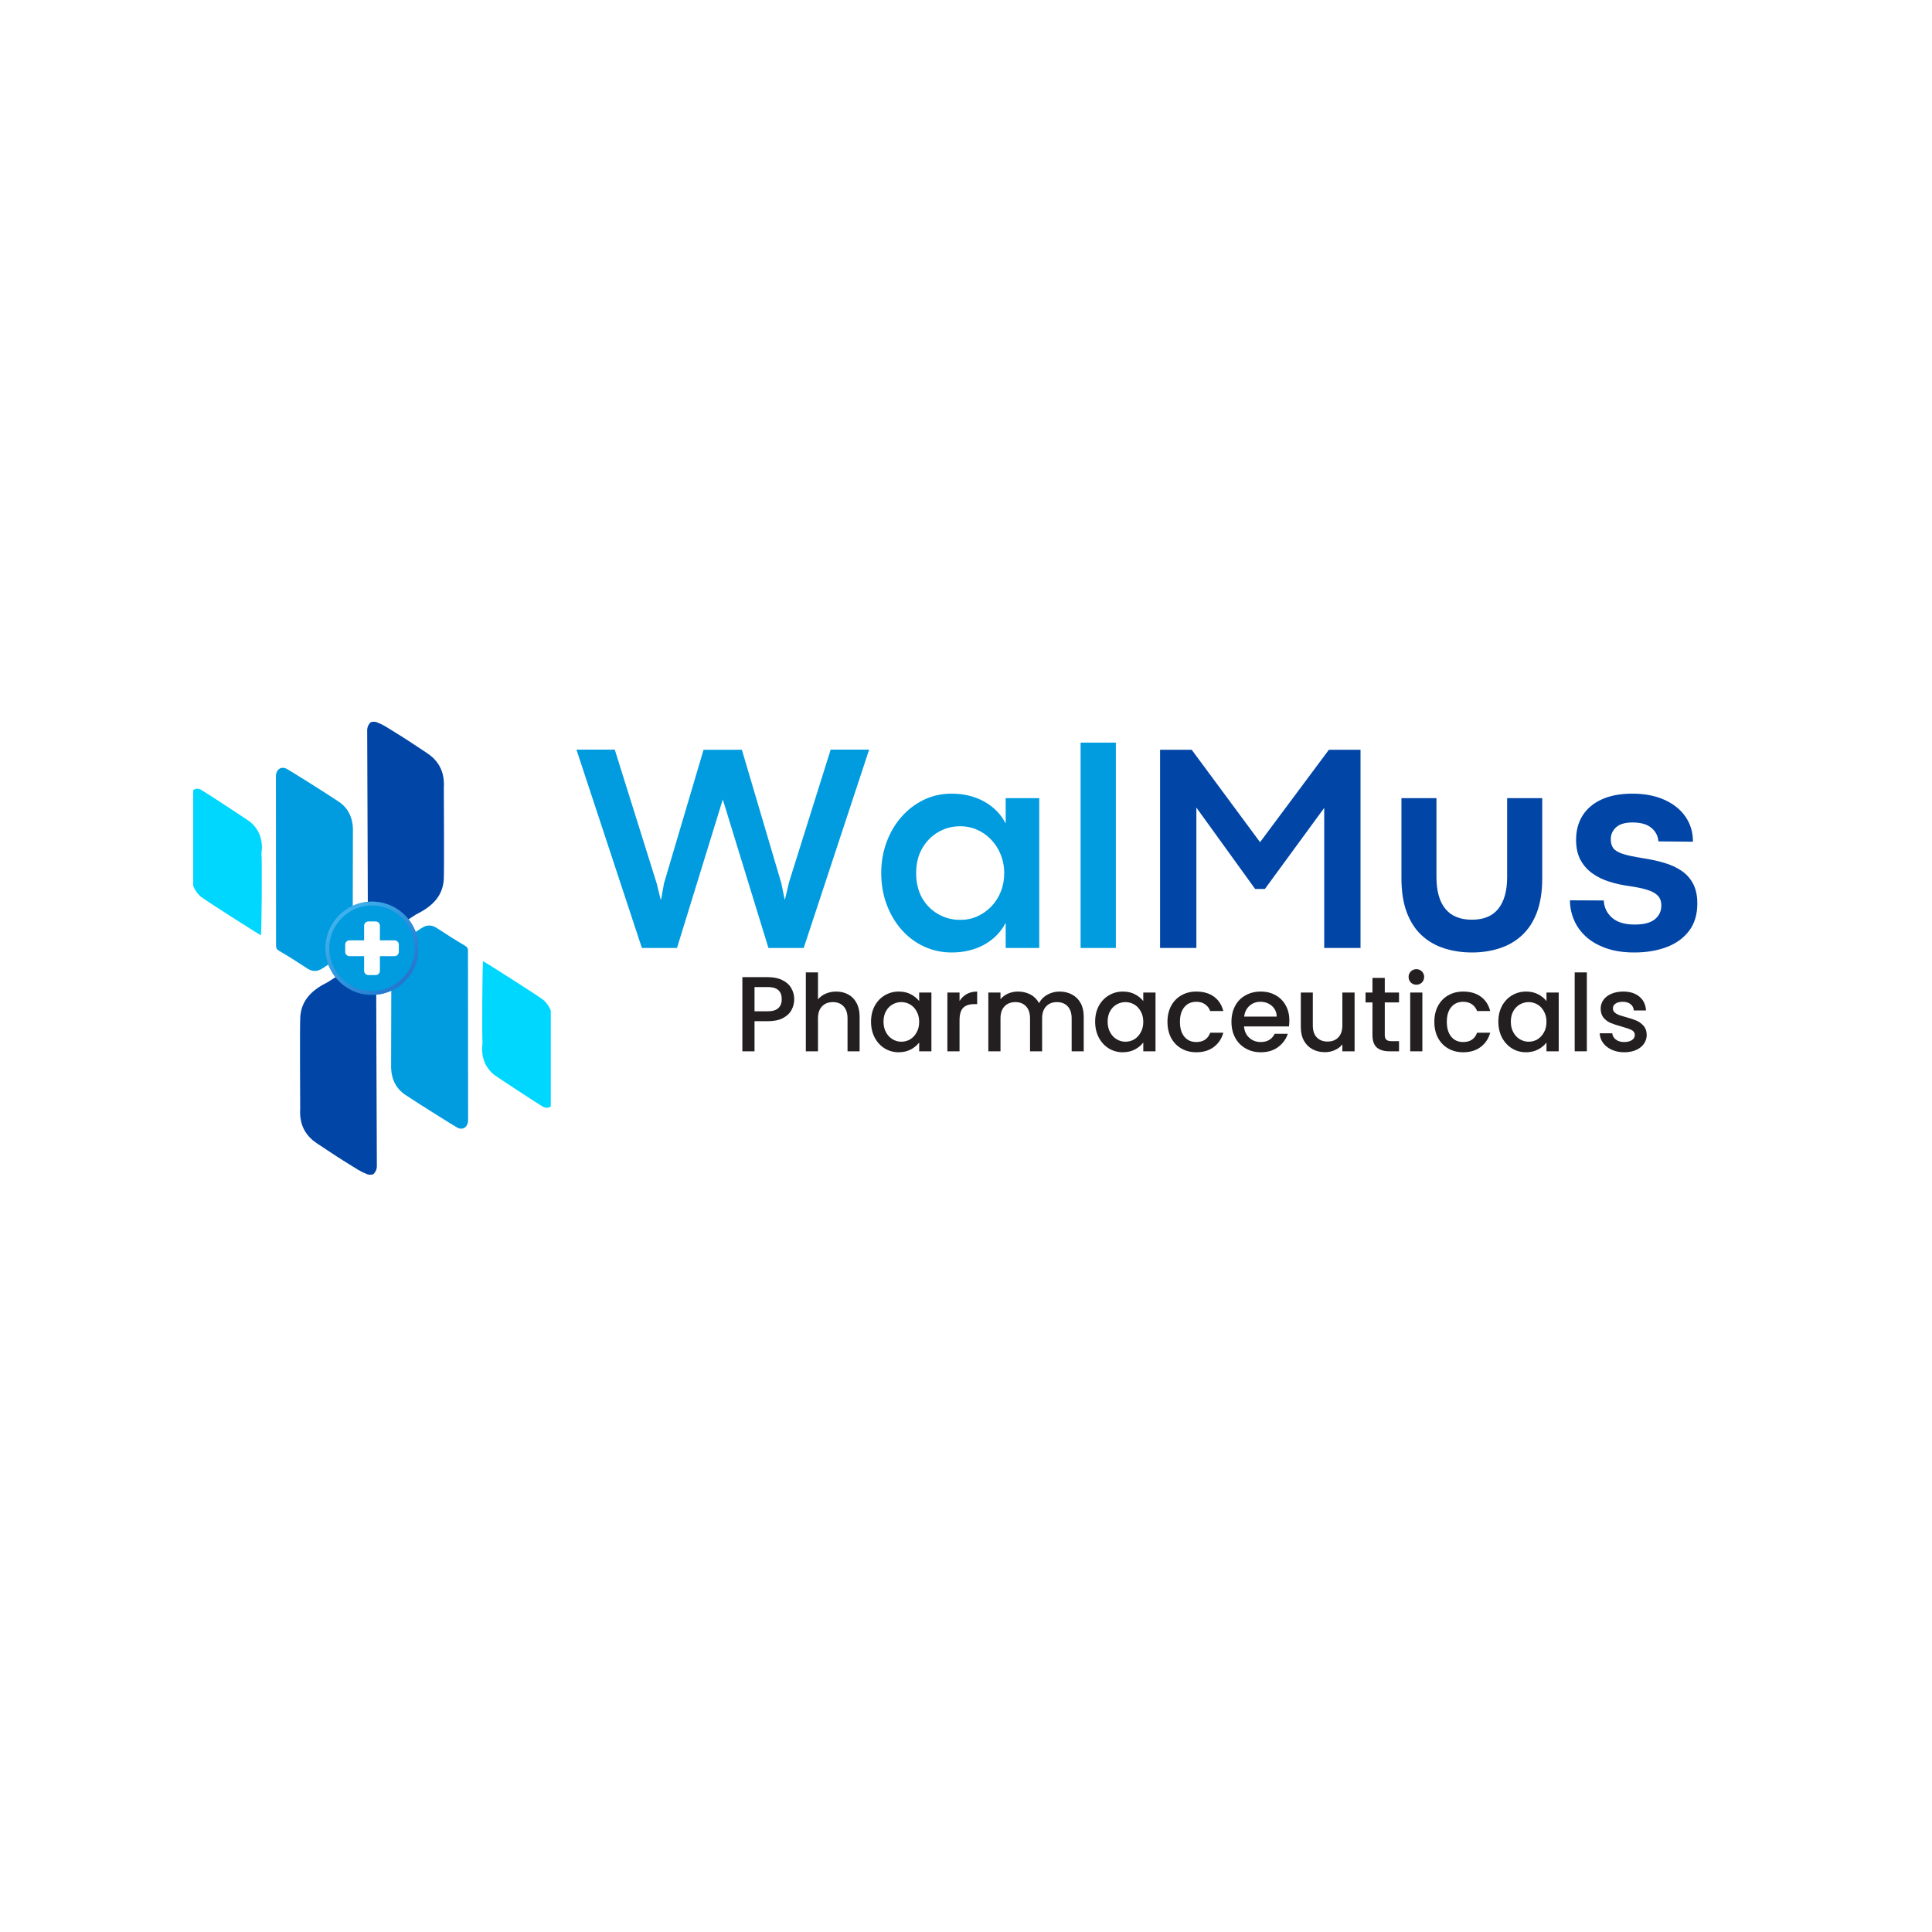 <svg xmlns="http://www.w3.org/2000/svg" xmlns:xlink="http://www.w3.org/1999/xlink" width="500" zoomAndPan="magnify" viewBox="0 0 375 375" height="500" preserveAspectRatio="xMidYMid meet" version="1.0"><defs><g/><clipPath id="17a8df1a6b"><path d="M 34.367 9 L 35 9 L 35 47.648 L 34.367 47.648 Z M 34.367 9 " clip-rule="nonzero"/></clipPath><clipPath id="d55273d890"><path d="M 35 1.062 L 50.414 1.062 L 50.414 45 L 35 45 Z M 35 1.062 " clip-rule="nonzero"/></clipPath><clipPath id="28ed257383"><path d="M 1.5 14 L 15 14 L 15 43 L 1.5 43 Z M 1.5 14 " clip-rule="nonzero"/></clipPath><clipPath id="24396e72fd"><path d="M 1.5 8.543 L 1.5 41.516 C 1.5 43.105 2.133 44.633 3.258 45.758 C 4.383 46.883 5.91 47.516 7.5 47.516 L 9.539 47.516 C 11.129 47.516 12.656 46.883 13.781 45.758 C 14.906 44.633 15.539 43.105 15.539 41.516 L 15.539 8.543 C 15.539 6.953 14.906 5.426 13.781 4.301 C 12.656 3.176 11.129 2.543 9.539 2.543 L 7.5 2.543 C 5.91 2.543 4.383 3.176 3.258 4.301 C 2.133 5.426 1.5 6.953 1.5 8.543 Z M 1.5 8.543 " clip-rule="nonzero"/></clipPath><clipPath id="abebea8741"><path d="M 15 10 L 15.477 10 L 15.477 47.578 L 15 47.578 Z M 15 10 " clip-rule="nonzero"/></clipPath><clipPath id="752696b8a8"><path d="M 1.5 8.543 L 1.5 41.516 C 1.5 43.105 2.133 44.633 3.258 45.758 C 4.383 46.883 5.91 47.516 7.5 47.516 L 9.539 47.516 C 11.129 47.516 12.656 46.883 13.781 45.758 C 14.906 44.633 15.539 43.105 15.539 41.516 L 15.539 8.543 C 15.539 6.953 14.906 5.426 13.781 4.301 C 12.656 3.176 11.129 2.543 9.539 2.543 L 7.5 2.543 C 5.91 2.543 4.383 3.176 3.258 4.301 C 2.133 5.426 1.5 6.953 1.5 8.543 Z M 1.5 8.543 " clip-rule="nonzero"/></clipPath><clipPath id="1a1a0a9b64"><path d="M 17.355 10 L 33 10 L 33 49.773 L 17.355 49.773 Z M 17.355 10 " clip-rule="nonzero"/></clipPath><clipPath id="e8777f79af"><path d="M 33 1.117 L 33.398 1.117 L 33.398 45 L 33 45 Z M 33 1.117 " clip-rule="nonzero"/></clipPath><clipPath id="2feda697e9"><path d="M 38 42.457 L 38.047 42.457 L 38.047 81 L 38 81 Z M 38 42.457 " clip-rule="nonzero"/></clipPath><clipPath id="19d8f9a5c9"><path d="M 22.004 45 L 38 45 L 38 89.043 L 22.004 89.043 Z M 22.004 45 " clip-rule="nonzero"/></clipPath><clipPath id="d58d891745"><path d="M 57 47 L 70.91 47 L 70.91 77 L 57 77 Z M 57 47 " clip-rule="nonzero"/></clipPath><clipPath id="ac5ff8a824"><path d="M 70.91 83.062 L 70.91 47.09 C 70.91 45.898 70.438 44.754 69.594 43.91 C 68.75 43.066 67.605 42.59 66.41 42.59 L 61.375 42.59 C 60.18 42.59 59.035 43.066 58.191 43.91 C 57.348 44.754 56.875 45.898 56.875 47.09 L 56.875 83.062 C 56.875 84.258 57.348 85.402 58.191 86.246 C 59.035 87.09 60.18 87.562 61.375 87.562 L 66.41 87.562 C 67.605 87.562 68.75 87.09 69.594 86.246 C 70.438 85.402 70.91 84.258 70.91 83.062 Z M 70.91 83.062 " clip-rule="nonzero"/></clipPath><clipPath id="16a3e2ac1f"><path d="M 56.938 42.531 L 57 42.531 L 57 80 L 56.938 80 Z M 56.938 42.531 " clip-rule="nonzero"/></clipPath><clipPath id="8a53a3a2c2"><path d="M 70.91 83.062 L 70.91 47.09 C 70.91 45.898 70.438 44.754 69.594 43.91 C 68.75 43.066 67.605 42.59 66.41 42.59 L 61.375 42.59 C 60.18 42.59 59.035 43.066 58.191 43.91 C 57.348 44.754 56.875 45.898 56.875 47.09 L 56.875 83.062 C 56.875 84.258 57.348 85.402 58.191 86.246 C 59.035 87.09 60.18 87.562 61.375 87.562 L 66.41 87.562 C 67.605 87.562 68.75 87.09 69.594 86.246 C 70.438 85.402 70.91 84.258 70.91 83.062 Z M 70.91 83.062 " clip-rule="nonzero"/></clipPath><clipPath id="14f93659fa"><path d="M 39.016 40.328 L 55 40.328 L 55 81 L 39.016 81 Z M 39.016 40.328 " clip-rule="nonzero"/></clipPath><clipPath id="7bb4bdd91b"><rect x="0" width="72" y="0" height="90"/></clipPath><clipPath id="08de11e5b1"><path d="M 63.16 175.008 L 81.258 175.008 L 81.258 193.105 L 63.16 193.105 Z M 63.16 175.008 " clip-rule="nonzero"/></clipPath><clipPath id="7b7460d195"><path d="M 72.207 175.008 C 67.211 175.008 63.16 179.059 63.16 184.055 C 63.16 189.055 67.211 193.105 72.207 193.105 C 77.207 193.105 81.258 189.055 81.258 184.055 C 81.258 179.059 77.207 175.008 72.207 175.008 Z M 72.207 175.008 " clip-rule="nonzero"/></clipPath><clipPath id="dbc09df986"><path d="M 0.16 0.008 L 18.258 0.008 L 18.258 18.105 L 0.16 18.105 Z M 0.16 0.008 " clip-rule="nonzero"/></clipPath><clipPath id="151ae83b0e"><path d="M 9.207 0.008 C 4.211 0.008 0.16 4.059 0.16 9.055 C 0.16 14.055 4.211 18.105 9.207 18.105 C 14.207 18.105 18.258 14.055 18.258 9.055 C 18.258 4.059 14.207 0.008 9.207 0.008 Z M 9.207 0.008 " clip-rule="nonzero"/></clipPath><clipPath id="6ab8f5e551"><rect x="0" width="19" y="0" height="19"/></clipPath><clipPath id="717040fb00"><path d="M 63.16 175.008 L 81.16 175.008 L 81.16 193.008 L 63.16 193.008 Z M 63.16 175.008 " clip-rule="nonzero"/></clipPath><clipPath id="0c0cf0645a"><path d="M 72.207 175.008 C 67.211 175.008 63.16 179.059 63.16 184.055 C 63.16 189.051 67.211 193.102 72.207 193.102 C 77.203 193.102 81.254 189.051 81.254 184.055 C 81.254 179.059 77.203 175.008 72.207 175.008 Z M 72.207 175.008 " clip-rule="nonzero"/></clipPath><linearGradient x1="-0" gradientTransform="matrix(0.377, 0, 0, 0.377, 0, 0)" y1="-0" x2="63.668" gradientUnits="userSpaceOnUse" y2="63.668" id="a91612ff32"><stop stop-opacity="1" stop-color="rgb(26.669%, 74.899%, 95.689%)" offset="0"/><stop stop-opacity="1" stop-color="rgb(26.616%, 74.767%, 95.619%)" offset="0.008"/><stop stop-opacity="1" stop-color="rgb(26.509%, 74.501%, 95.479%)" offset="0.016"/><stop stop-opacity="1" stop-color="rgb(26.402%, 74.236%, 95.338%)" offset="0.023"/><stop stop-opacity="1" stop-color="rgb(26.295%, 73.972%, 95.198%)" offset="0.031"/><stop stop-opacity="1" stop-color="rgb(26.189%, 73.706%, 95.058%)" offset="0.039"/><stop stop-opacity="1" stop-color="rgb(26.082%, 73.441%, 94.917%)" offset="0.047"/><stop stop-opacity="1" stop-color="rgb(25.975%, 73.175%, 94.778%)" offset="0.055"/><stop stop-opacity="1" stop-color="rgb(25.868%, 72.91%, 94.638%)" offset="0.062"/><stop stop-opacity="1" stop-color="rgb(25.761%, 72.646%, 94.498%)" offset="0.07"/><stop stop-opacity="1" stop-color="rgb(25.656%, 72.38%, 94.357%)" offset="0.078"/><stop stop-opacity="1" stop-color="rgb(25.549%, 72.115%, 94.217%)" offset="0.086"/><stop stop-opacity="1" stop-color="rgb(25.443%, 71.849%, 94.077%)" offset="0.094"/><stop stop-opacity="1" stop-color="rgb(25.336%, 71.584%, 93.936%)" offset="0.102"/><stop stop-opacity="1" stop-color="rgb(25.229%, 71.32%, 93.796%)" offset="0.109"/><stop stop-opacity="1" stop-color="rgb(25.122%, 71.054%, 93.655%)" offset="0.117"/><stop stop-opacity="1" stop-color="rgb(25.015%, 70.789%, 93.517%)" offset="0.125"/><stop stop-opacity="1" stop-color="rgb(24.908%, 70.523%, 93.376%)" offset="0.133"/><stop stop-opacity="1" stop-color="rgb(24.802%, 70.259%, 93.236%)" offset="0.141"/><stop stop-opacity="1" stop-color="rgb(24.695%, 69.994%, 93.095%)" offset="0.148"/><stop stop-opacity="1" stop-color="rgb(24.588%, 69.728%, 92.955%)" offset="0.156"/><stop stop-opacity="1" stop-color="rgb(24.481%, 69.463%, 92.815%)" offset="0.164"/><stop stop-opacity="1" stop-color="rgb(24.374%, 69.197%, 92.674%)" offset="0.172"/><stop stop-opacity="1" stop-color="rgb(24.268%, 68.933%, 92.534%)" offset="0.18"/><stop stop-opacity="1" stop-color="rgb(24.161%, 68.668%, 92.395%)" offset="0.188"/><stop stop-opacity="1" stop-color="rgb(24.055%, 68.402%, 92.255%)" offset="0.195"/><stop stop-opacity="1" stop-color="rgb(23.949%, 68.137%, 92.114%)" offset="0.203"/><stop stop-opacity="1" stop-color="rgb(23.842%, 67.871%, 91.974%)" offset="0.211"/><stop stop-opacity="1" stop-color="rgb(23.735%, 67.607%, 91.833%)" offset="0.219"/><stop stop-opacity="1" stop-color="rgb(23.628%, 67.342%, 91.693%)" offset="0.227"/><stop stop-opacity="1" stop-color="rgb(23.521%, 67.076%, 91.553%)" offset="0.234"/><stop stop-opacity="1" stop-color="rgb(23.415%, 66.811%, 91.412%)" offset="0.242"/><stop stop-opacity="1" stop-color="rgb(23.308%, 66.547%, 91.272%)" offset="0.25"/><stop stop-opacity="1" stop-color="rgb(23.201%, 66.281%, 91.133%)" offset="0.258"/><stop stop-opacity="1" stop-color="rgb(23.094%, 66.016%, 90.993%)" offset="0.266"/><stop stop-opacity="1" stop-color="rgb(22.987%, 65.75%, 90.852%)" offset="0.273"/><stop stop-opacity="1" stop-color="rgb(22.881%, 65.485%, 90.712%)" offset="0.281"/><stop stop-opacity="1" stop-color="rgb(22.774%, 65.221%, 90.572%)" offset="0.289"/><stop stop-opacity="1" stop-color="rgb(22.667%, 64.955%, 90.431%)" offset="0.297"/><stop stop-opacity="1" stop-color="rgb(22.56%, 64.69%, 90.291%)" offset="0.305"/><stop stop-opacity="1" stop-color="rgb(22.455%, 64.424%, 90.15%)" offset="0.312"/><stop stop-opacity="1" stop-color="rgb(22.348%, 64.159%, 90.01%)" offset="0.32"/><stop stop-opacity="1" stop-color="rgb(22.241%, 63.895%, 89.871%)" offset="0.328"/><stop stop-opacity="1" stop-color="rgb(22.134%, 63.629%, 89.731%)" offset="0.336"/><stop stop-opacity="1" stop-color="rgb(22.028%, 63.364%, 89.59%)" offset="0.344"/><stop stop-opacity="1" stop-color="rgb(21.921%, 63.098%, 89.45%)" offset="0.352"/><stop stop-opacity="1" stop-color="rgb(21.814%, 62.833%, 89.31%)" offset="0.359"/><stop stop-opacity="1" stop-color="rgb(21.707%, 62.569%, 89.169%)" offset="0.367"/><stop stop-opacity="1" stop-color="rgb(21.6%, 62.303%, 89.029%)" offset="0.375"/><stop stop-opacity="1" stop-color="rgb(21.494%, 62.038%, 88.889%)" offset="0.383"/><stop stop-opacity="1" stop-color="rgb(21.387%, 61.772%, 88.748%)" offset="0.391"/><stop stop-opacity="1" stop-color="rgb(21.28%, 61.508%, 88.609%)" offset="0.398"/><stop stop-opacity="1" stop-color="rgb(21.173%, 61.243%, 88.469%)" offset="0.406"/><stop stop-opacity="1" stop-color="rgb(21.066%, 60.977%, 88.329%)" offset="0.414"/><stop stop-opacity="1" stop-color="rgb(20.959%, 60.712%, 88.188%)" offset="0.422"/><stop stop-opacity="1" stop-color="rgb(20.854%, 60.446%, 88.048%)" offset="0.43"/><stop stop-opacity="1" stop-color="rgb(20.747%, 60.182%, 87.907%)" offset="0.438"/><stop stop-opacity="1" stop-color="rgb(20.641%, 59.917%, 87.767%)" offset="0.445"/><stop stop-opacity="1" stop-color="rgb(20.534%, 59.651%, 87.627%)" offset="0.453"/><stop stop-opacity="1" stop-color="rgb(20.427%, 59.386%, 87.488%)" offset="0.461"/><stop stop-opacity="1" stop-color="rgb(20.32%, 59.12%, 87.347%)" offset="0.469"/><stop stop-opacity="1" stop-color="rgb(20.213%, 58.856%, 87.207%)" offset="0.477"/><stop stop-opacity="1" stop-color="rgb(20.107%, 58.591%, 87.067%)" offset="0.484"/><stop stop-opacity="1" stop-color="rgb(20%, 58.325%, 86.926%)" offset="0.492"/><stop stop-opacity="1" stop-color="rgb(19.893%, 58.06%, 86.786%)" offset="0.5"/><stop stop-opacity="1" stop-color="rgb(19.839%, 57.927%, 86.716%)" offset="0.5"/><stop stop-opacity="1" stop-color="rgb(19.786%, 57.794%, 86.646%)" offset="0.5"/><stop stop-opacity="1" stop-color="rgb(19.733%, 57.663%, 86.575%)" offset="0.508"/><stop stop-opacity="1" stop-color="rgb(19.679%, 57.53%, 86.505%)" offset="0.516"/><stop stop-opacity="1" stop-color="rgb(19.572%, 57.265%, 86.365%)" offset="0.523"/><stop stop-opacity="1" stop-color="rgb(19.466%, 56.999%, 86.226%)" offset="0.531"/><stop stop-opacity="1" stop-color="rgb(19.359%, 56.734%, 86.086%)" offset="0.539"/><stop stop-opacity="1" stop-color="rgb(19.254%, 56.47%, 85.945%)" offset="0.547"/><stop stop-opacity="1" stop-color="rgb(19.147%, 56.204%, 85.805%)" offset="0.555"/><stop stop-opacity="1" stop-color="rgb(19.04%, 55.939%, 85.664%)" offset="0.562"/><stop stop-opacity="1" stop-color="rgb(18.933%, 55.673%, 85.524%)" offset="0.57"/><stop stop-opacity="1" stop-color="rgb(18.826%, 55.408%, 85.384%)" offset="0.578"/><stop stop-opacity="1" stop-color="rgb(18.719%, 55.144%, 85.243%)" offset="0.586"/><stop stop-opacity="1" stop-color="rgb(18.613%, 54.878%, 85.103%)" offset="0.594"/><stop stop-opacity="1" stop-color="rgb(18.506%, 54.613%, 84.964%)" offset="0.602"/><stop stop-opacity="1" stop-color="rgb(18.399%, 54.347%, 84.824%)" offset="0.609"/><stop stop-opacity="1" stop-color="rgb(18.292%, 54.082%, 84.683%)" offset="0.617"/><stop stop-opacity="1" stop-color="rgb(18.185%, 53.818%, 84.543%)" offset="0.625"/><stop stop-opacity="1" stop-color="rgb(18.079%, 53.552%, 84.402%)" offset="0.633"/><stop stop-opacity="1" stop-color="rgb(17.972%, 53.287%, 84.262%)" offset="0.641"/><stop stop-opacity="1" stop-color="rgb(17.865%, 53.021%, 84.122%)" offset="0.648"/><stop stop-opacity="1" stop-color="rgb(17.758%, 52.756%, 83.981%)" offset="0.656"/><stop stop-opacity="1" stop-color="rgb(17.653%, 52.492%, 83.841%)" offset="0.664"/><stop stop-opacity="1" stop-color="rgb(17.546%, 52.226%, 83.702%)" offset="0.672"/><stop stop-opacity="1" stop-color="rgb(17.439%, 51.961%, 83.562%)" offset="0.68"/><stop stop-opacity="1" stop-color="rgb(17.332%, 51.695%, 83.421%)" offset="0.688"/><stop stop-opacity="1" stop-color="rgb(17.226%, 51.431%, 83.281%)" offset="0.695"/><stop stop-opacity="1" stop-color="rgb(17.119%, 51.166%, 83.141%)" offset="0.703"/><stop stop-opacity="1" stop-color="rgb(17.012%, 50.9%, 83%)" offset="0.711"/><stop stop-opacity="1" stop-color="rgb(16.905%, 50.635%, 82.86%)" offset="0.719"/><stop stop-opacity="1" stop-color="rgb(16.798%, 50.369%, 82.719%)" offset="0.727"/><stop stop-opacity="1" stop-color="rgb(16.692%, 50.105%, 82.579%)" offset="0.734"/><stop stop-opacity="1" stop-color="rgb(16.585%, 49.84%, 82.44%)" offset="0.742"/><stop stop-opacity="1" stop-color="rgb(16.478%, 49.574%, 82.3%)" offset="0.75"/><stop stop-opacity="1" stop-color="rgb(16.371%, 49.309%, 82.159%)" offset="0.758"/><stop stop-opacity="1" stop-color="rgb(16.264%, 49.043%, 82.019%)" offset="0.766"/><stop stop-opacity="1" stop-color="rgb(16.158%, 48.779%, 81.879%)" offset="0.773"/><stop stop-opacity="1" stop-color="rgb(16.052%, 48.514%, 81.738%)" offset="0.781"/><stop stop-opacity="1" stop-color="rgb(15.945%, 48.248%, 81.598%)" offset="0.789"/><stop stop-opacity="1" stop-color="rgb(15.839%, 47.983%, 81.458%)" offset="0.797"/><stop stop-opacity="1" stop-color="rgb(15.732%, 47.717%, 81.319%)" offset="0.805"/><stop stop-opacity="1" stop-color="rgb(15.625%, 47.453%, 81.178%)" offset="0.812"/><stop stop-opacity="1" stop-color="rgb(15.518%, 47.188%, 81.038%)" offset="0.82"/><stop stop-opacity="1" stop-color="rgb(15.411%, 46.922%, 80.898%)" offset="0.828"/><stop stop-opacity="1" stop-color="rgb(15.305%, 46.657%, 80.757%)" offset="0.836"/><stop stop-opacity="1" stop-color="rgb(15.198%, 46.393%, 80.617%)" offset="0.844"/><stop stop-opacity="1" stop-color="rgb(15.091%, 46.127%, 80.476%)" offset="0.852"/><stop stop-opacity="1" stop-color="rgb(14.984%, 45.862%, 80.336%)" offset="0.859"/><stop stop-opacity="1" stop-color="rgb(14.877%, 45.596%, 80.196%)" offset="0.867"/><stop stop-opacity="1" stop-color="rgb(14.771%, 45.331%, 80.057%)" offset="0.875"/><stop stop-opacity="1" stop-color="rgb(14.664%, 45.067%, 79.916%)" offset="0.883"/><stop stop-opacity="1" stop-color="rgb(14.557%, 44.801%, 79.776%)" offset="0.891"/><stop stop-opacity="1" stop-color="rgb(14.452%, 44.536%, 79.636%)" offset="0.898"/><stop stop-opacity="1" stop-color="rgb(14.345%, 44.27%, 79.495%)" offset="0.906"/><stop stop-opacity="1" stop-color="rgb(14.238%, 44.005%, 79.355%)" offset="0.914"/><stop stop-opacity="1" stop-color="rgb(14.131%, 43.741%, 79.214%)" offset="0.922"/><stop stop-opacity="1" stop-color="rgb(14.024%, 43.475%, 79.074%)" offset="0.93"/><stop stop-opacity="1" stop-color="rgb(13.918%, 43.21%, 78.934%)" offset="0.938"/><stop stop-opacity="1" stop-color="rgb(13.811%, 42.944%, 78.795%)" offset="0.945"/><stop stop-opacity="1" stop-color="rgb(13.704%, 42.679%, 78.654%)" offset="0.953"/><stop stop-opacity="1" stop-color="rgb(13.597%, 42.415%, 78.514%)" offset="0.961"/><stop stop-opacity="1" stop-color="rgb(13.49%, 42.149%, 78.374%)" offset="0.969"/><stop stop-opacity="1" stop-color="rgb(13.383%, 41.884%, 78.233%)" offset="0.977"/><stop stop-opacity="1" stop-color="rgb(13.277%, 41.618%, 78.093%)" offset="0.984"/><stop stop-opacity="1" stop-color="rgb(13.17%, 41.354%, 77.953%)" offset="0.992"/><stop stop-opacity="1" stop-color="rgb(13.063%, 41.089%, 77.812%)" offset="1"/></linearGradient><clipPath id="511c6bd677"><path d="M 67.004 178.852 L 77.504 178.852 L 77.504 189.352 L 67.004 189.352 Z M 67.004 178.852 " clip-rule="nonzero"/></clipPath><clipPath id="63b1b660bf"><rect x="0" width="179" y="0" height="30"/></clipPath></defs><rect x="-37.5" width="450" fill="#ffffff" y="-37.5" height="450" fill-opacity="1"/><rect x="-37.5" width="450" fill="#ffffff" y="-37.5" height="450" fill-opacity="1"/><g transform="matrix(1, 0, 0, 1, 36, 139)"><g clip-path="url(#7bb4bdd91b)"><g clip-path="url(#17a8df1a6b)"><path fill="#009cdf" d="M 34.164 43.57 C 34.184 41.066 34.219 21.898 34.211 21.707 C 34.125 19.535 33.242 17.738 31.441 16.539 C 28.34 14.469 21.516 10.223 21.285 10.133 C 21.023 10.016 20.773 9.965 20.543 9.977 C 20.336 9.98 20.152 10.031 19.992 10.137 C 19.582 10.375 19.305 10.871 19.266 11.551 C 19.25 11.805 19.305 43.246 19.289 44.438 C 19.285 44.918 19.387 45.203 19.863 45.484 C 21.711 46.57 23.52 47.715 25.305 48.895 C 26.348 49.59 27.301 49.57 28.328 48.891 C 29.867 47.879 31.395 46.84 33.008 45.957 C 34.047 45.391 34.469 44.703 34.164 43.57 Z M 34.164 43.57 " fill-opacity="1" fill-rule="nonzero"/></g><g clip-path="url(#d55273d890)"><path fill="#0145a6" d="M 50.148 13.965 C 50.176 13.562 50.176 13.168 50.148 12.781 C 50.148 12.758 50.148 12.73 50.148 12.703 C 50.008 10.301 48.867 8.48 46.883 7.172 C 44.695 5.727 42.52 4.254 40.273 2.898 C 39.355 2.344 38.473 1.711 37.445 1.324 C 37.438 1.32 37.43 1.316 37.426 1.312 C 37.113 1.148 36.812 1.078 36.543 1.094 C 36.105 1.066 35.797 1.223 35.613 1.605 C 35.418 1.871 35.293 2.23 35.27 2.668 C 35.262 2.785 35.438 41.559 35.398 44.148 C 35.609 44.473 35.828 44.258 36.016 44.137 C 38.938 42.254 41.859 40.367 44.777 38.48 C 47.586 37.09 49.848 35.223 50.129 31.836 C 50.242 30.461 50.148 15.371 50.148 13.965 Z M 50.148 13.965 " fill-opacity="1" fill-rule="nonzero"/></g><g clip-path="url(#28ed257383)"><g clip-path="url(#24396e72fd)"><path fill="#00d7ff" d="M 12.52 20.496 C 12.25 20.273 3.848 14.738 3.02 14.301 C 1.98 13.746 1.094 14.344 1.023 15.555 C 1.004 15.836 1.094 29.359 1.102 30.273 C 0.988 32.055 1.523 33.598 2.781 34.879 C 3.391 35.508 14.613 42.566 14.621 42.543 C 14.809 42.375 14.875 27.516 14.75 26.68 C 15.074 24.234 14.469 22.121 12.52 20.496 Z M 12.52 20.496 " fill-opacity="1" fill-rule="nonzero"/></g></g><g clip-path="url(#abebea8741)"><g clip-path="url(#752696b8a8)"><path fill="#009cdf" d="M 29.52 41.941 C 29.535 39.621 29.57 21.855 29.562 21.68 C 29.48 19.664 28.664 18 26.996 16.887 C 24.121 14.969 17.793 11.031 17.582 10.949 C 17.34 10.84 17.109 10.793 16.895 10.805 C 16.703 10.809 16.531 10.855 16.387 10.953 C 16.004 11.176 15.746 11.637 15.711 12.262 C 15.695 12.5 15.746 41.641 15.734 42.746 C 15.727 43.191 15.82 43.453 16.266 43.715 C 17.977 44.719 19.652 45.781 21.305 46.875 C 22.273 47.52 23.156 47.5 24.109 46.871 C 25.535 45.934 26.953 44.973 28.445 44.152 C 29.41 43.625 29.801 42.988 29.52 41.941 Z M 29.52 41.941 " fill-opacity="1" fill-rule="nonzero"/></g></g><g clip-path="url(#1a1a0a9b64)"><path fill="#009cdf" d="M 32.457 43.625 C 32.473 41.121 32.512 21.953 32.5 21.762 C 32.414 19.59 31.531 17.793 29.73 16.594 C 26.633 14.523 19.805 10.277 19.578 10.188 C 19.316 10.07 19.066 10.02 18.836 10.031 C 18.625 10.035 18.441 10.086 18.285 10.191 C 17.871 10.43 17.594 10.926 17.555 11.605 C 17.539 11.859 17.594 43.301 17.582 44.492 C 17.574 44.973 17.676 45.258 18.156 45.539 C 20 46.621 21.809 47.77 23.594 48.949 C 24.637 49.641 25.59 49.625 26.621 48.945 C 28.156 47.934 29.684 46.895 31.297 46.012 C 32.336 45.445 32.758 44.758 32.457 43.625 Z M 32.457 43.625 " fill-opacity="1" fill-rule="nonzero"/></g><g clip-path="url(#e8777f79af)"><path fill="#5800ff" d="M 48.438 14.02 C 48.465 13.617 48.469 13.223 48.441 12.836 C 48.441 12.809 48.441 12.785 48.441 12.758 C 48.297 10.355 47.156 8.535 45.176 7.227 C 42.984 5.781 40.812 4.309 38.566 2.953 C 37.648 2.398 36.762 1.766 35.734 1.379 C 35.73 1.375 35.719 1.371 35.715 1.367 C 35.402 1.199 35.102 1.133 34.832 1.148 C 34.395 1.121 34.086 1.277 33.902 1.66 C 33.711 1.926 33.586 2.285 33.559 2.723 C 33.555 2.84 33.727 41.613 33.688 44.203 C 33.898 44.527 34.117 44.312 34.305 44.191 C 37.23 42.309 40.148 40.422 43.07 38.535 C 45.879 37.145 48.137 35.277 48.418 31.891 C 48.531 30.516 48.438 15.426 48.438 14.02 Z M 48.438 14.02 " fill-opacity="1" fill-rule="nonzero"/></g><g clip-path="url(#2feda697e9)"><path fill="#009cdf" d="M 38.25 46.535 C 38.234 49.039 38.195 68.207 38.207 68.398 C 38.293 70.57 39.176 72.367 40.973 73.566 C 44.074 75.637 50.902 79.883 51.129 79.973 C 51.391 80.09 51.641 80.141 51.871 80.129 C 52.082 80.125 52.266 80.074 52.422 79.969 C 52.836 79.73 53.113 79.234 53.152 78.555 C 53.164 78.301 53.113 46.859 53.125 45.668 C 53.133 45.188 53.031 44.902 52.551 44.621 C 50.707 43.539 48.898 42.391 47.113 41.211 C 46.066 40.52 45.117 40.535 44.086 41.215 C 42.551 42.227 41.02 43.266 39.41 44.148 C 38.371 44.715 37.949 45.402 38.25 46.535 Z M 38.25 46.535 " fill-opacity="1" fill-rule="nonzero"/></g><g clip-path="url(#19d8f9a5c9)"><path fill="#0145a6" d="M 22.266 76.141 C 22.242 76.543 22.238 76.938 22.266 77.324 C 22.266 77.352 22.266 77.375 22.266 77.402 C 22.41 79.805 23.551 81.625 25.531 82.934 C 27.723 84.379 29.895 85.852 32.141 87.207 C 33.059 87.762 33.945 88.395 34.973 88.781 C 34.977 88.785 34.988 88.789 34.992 88.793 C 35.305 88.961 35.602 89.027 35.875 89.012 C 36.312 89.039 36.617 88.883 36.801 88.5 C 36.996 88.234 37.121 87.875 37.148 87.438 C 37.152 87.32 36.98 48.547 37.02 45.957 C 36.809 45.633 36.59 45.848 36.402 45.969 C 33.477 47.852 30.559 49.738 27.637 51.625 C 24.828 53.016 22.57 54.883 22.289 58.27 C 22.172 59.645 22.266 74.734 22.266 76.141 Z M 22.266 76.141 " fill-opacity="1" fill-rule="nonzero"/></g><g clip-path="url(#d58d891745)"><g clip-path="url(#ac5ff8a824)"><path fill="#00d7ff" d="M 59.895 69.609 C 60.16 69.832 68.562 75.367 69.391 75.809 C 70.434 76.359 71.32 75.762 71.391 74.551 C 71.406 74.27 71.316 60.746 71.309 59.836 C 71.422 58.055 70.891 56.508 69.633 55.227 C 69.02 54.602 57.801 47.543 57.789 47.562 C 57.602 47.73 57.535 62.59 57.66 63.426 C 57.34 65.871 57.945 67.984 59.895 69.609 Z M 59.895 69.609 " fill-opacity="1" fill-rule="nonzero"/></g></g><g clip-path="url(#16a3e2ac1f)"><g clip-path="url(#8a53a3a2c2)"><path fill="#009cdf" d="M 42.891 48.164 C 42.875 50.488 42.84 68.25 42.852 68.43 C 42.93 70.441 43.75 72.109 45.418 73.219 C 48.289 75.137 54.617 79.074 54.828 79.156 C 55.07 79.266 55.301 79.312 55.516 79.301 C 55.711 79.301 55.883 79.25 56.027 79.152 C 56.41 78.93 56.664 78.473 56.703 77.844 C 56.715 77.609 56.668 48.465 56.68 47.359 C 56.684 46.918 56.59 46.652 56.145 46.391 C 54.438 45.387 52.758 44.328 51.105 43.23 C 50.137 42.59 49.258 42.605 48.301 43.234 C 46.875 44.172 45.461 45.137 43.965 45.953 C 43.004 46.48 42.613 47.117 42.891 48.164 Z M 42.891 48.164 " fill-opacity="1" fill-rule="nonzero"/></g></g><g clip-path="url(#14f93659fa)"><path fill="#009cdf" d="M 39.961 46.477 C 39.941 48.98 39.906 68.148 39.914 68.34 C 40 70.512 40.883 72.309 42.684 73.512 C 45.785 75.578 52.609 79.828 52.84 79.914 C 53.102 80.035 53.352 80.082 53.582 80.07 C 53.789 80.07 53.973 80.016 54.133 79.914 C 54.543 79.672 54.82 79.176 54.859 78.5 C 54.875 78.246 54.82 46.801 54.836 45.609 C 54.84 45.129 54.738 44.844 54.262 44.562 C 52.418 43.48 50.605 42.336 48.824 41.152 C 47.777 40.461 46.824 40.48 45.797 41.156 C 44.258 42.168 42.73 43.207 41.117 44.09 C 40.078 44.66 39.656 45.348 39.961 46.477 Z M 39.961 46.477 " fill-opacity="1" fill-rule="nonzero"/></g></g></g><g clip-path="url(#08de11e5b1)"><g clip-path="url(#7b7460d195)"><g transform="matrix(1, 0, 0, 1, 63, 175)"><g clip-path="url(#6ab8f5e551)"><g clip-path="url(#dbc09df986)"><g clip-path="url(#151ae83b0e)"><path fill="#009cdf" d="M 0.16 0.008 L 18.258 0.008 L 18.258 18.105 L 0.16 18.105 Z M 0.16 0.008 " fill-opacity="1" fill-rule="nonzero"/></g></g></g></g></g></g><g clip-path="url(#717040fb00)"><g clip-path="url(#0c0cf0645a)"><path stroke-linecap="butt" transform="matrix(0.75, 0, 0, 0.75, 63.16, 175.006)" fill="none" stroke-linejoin="miter" d="M 12.063 0.002 C 5.401 0.002 0 5.403 0 12.064 C 0 18.726 5.401 24.127 12.063 24.127 C 18.724 24.127 24.125 18.726 24.125 12.064 C 24.125 5.403 18.724 0.002 12.063 0.002 Z M 12.063 0.002 " stroke="url(#a91612ff32)" stroke-width="2" stroke-miterlimit="4"/></g></g><g clip-path="url(#511c6bd677)"><path fill="#ffffff" d="M 77.41 183.352 L 77.41 184.754 C 77.41 184.984 77.328 185.18 77.168 185.344 C 77.004 185.504 76.809 185.586 76.578 185.586 L 73.738 185.586 L 73.738 188.426 C 73.738 188.652 73.656 188.852 73.496 189.012 C 73.332 189.176 73.137 189.258 72.906 189.258 L 71.508 189.258 C 71.277 189.258 71.082 189.176 70.918 189.012 C 70.754 188.852 70.676 188.652 70.676 188.426 L 70.676 185.586 L 67.836 185.586 C 67.605 185.586 67.41 185.504 67.246 185.344 C 67.086 185.18 67.004 184.984 67.004 184.754 L 67.004 183.352 C 67.004 183.125 67.086 182.926 67.246 182.766 C 67.41 182.602 67.605 182.52 67.836 182.52 L 70.676 182.52 L 70.676 179.684 C 70.676 179.453 70.754 179.258 70.918 179.094 C 71.082 178.93 71.277 178.852 71.508 178.852 L 72.906 178.852 C 73.137 178.852 73.332 178.93 73.496 179.094 C 73.656 179.258 73.738 179.453 73.738 179.684 L 73.738 182.52 L 76.578 182.52 C 76.809 182.52 77.004 182.602 77.168 182.766 C 77.328 182.926 77.41 183.125 77.41 183.352 Z M 77.41 183.352 " fill-opacity="1" fill-rule="nonzero"/></g><g fill="#009cdf" fill-opacity="1"><g transform="translate(111.466, 184)"><g><path d="M 19.938 0 L 13.125 0 L 0.422 -38.5 L 7.859 -38.5 L 16.016 -12.469 L 16.75 -9.453 L 16.859 -9.453 L 17.422 -12.562 L 25.094 -38.469 L 32.531 -38.469 L 40.172 -12.625 L 40.828 -9.453 L 40.906 -9.453 L 41.703 -12.812 L 49.766 -38.5 L 57.234 -38.5 L 44.531 0 L 37.688 0 L 28.828 -28.828 Z M 19.938 0 "/></g></g></g><g fill="#009cdf" fill-opacity="1"><g transform="translate(169.093, 184)"><g><path d="M 15.641 0.875 C 13.68 0.875 11.863 0.477 10.188 -0.312 C 8.52 -1.102 7.066 -2.207 5.828 -3.625 C 4.598 -5.039 3.645 -6.68 2.969 -8.547 C 2.289 -10.41 1.953 -12.41 1.953 -14.547 C 1.953 -16.672 2.297 -18.66 2.984 -20.516 C 3.672 -22.379 4.629 -24.016 5.859 -25.422 C 7.098 -26.836 8.547 -27.945 10.203 -28.75 C 11.867 -29.551 13.672 -29.953 15.609 -29.953 C 17.992 -29.953 20.109 -29.438 21.953 -28.406 C 23.797 -27.383 25.18 -25.969 26.109 -24.156 L 26.109 -29.078 L 32.625 -29.078 L 32.625 0 L 26.109 0 L 26.109 -4.891 C 25.172 -3.078 23.781 -1.66 21.938 -0.641 C 20.102 0.367 18.004 0.875 15.641 0.875 Z M 17.281 -5.453 C 18.469 -5.453 19.578 -5.68 20.609 -6.141 C 21.648 -6.609 22.562 -7.254 23.344 -8.078 C 24.133 -8.898 24.742 -9.863 25.172 -10.969 C 25.609 -12.07 25.828 -13.266 25.828 -14.547 C 25.828 -15.805 25.602 -16.988 25.156 -18.094 C 24.719 -19.195 24.109 -20.16 23.328 -20.984 C 22.555 -21.816 21.648 -22.461 20.609 -22.922 C 19.578 -23.391 18.469 -23.625 17.281 -23.625 C 15.719 -23.625 14.289 -23.242 13 -22.484 C 11.707 -21.734 10.672 -20.676 9.891 -19.312 C 9.117 -17.957 8.734 -16.367 8.734 -14.547 C 8.734 -12.66 9.125 -11.035 9.906 -9.672 C 10.695 -8.316 11.742 -7.273 13.047 -6.547 C 14.348 -5.816 15.758 -5.453 17.281 -5.453 Z M 17.281 -5.453 "/></g></g></g><g fill="#009cdf" fill-opacity="1"><g transform="translate(205.728, 184)"><g><path d="M 10.859 0 L 4.016 0 L 4.016 -39.859 L 10.859 -39.859 Z M 10.859 0 "/></g></g></g><g fill="#0145a6" fill-opacity="1"><g transform="translate(220.591, 184)"><g><path d="M 11.625 0 L 4.578 0 L 4.578 -38.469 L 10.719 -38.469 L 23.984 -20.531 L 37.344 -38.469 L 43.484 -38.469 L 43.484 0 L 36.438 0 L 36.438 -27.188 L 24.922 -11.453 L 23.031 -11.453 L 11.625 -27.25 Z M 11.625 0 "/></g></g></g><g fill="#0145a6" fill-opacity="1"><g transform="translate(268.628, 184)"><g><path d="M 17.094 0.875 C 15.145 0.875 13.336 0.602 11.672 0.062 C 10.016 -0.469 8.562 -1.305 7.312 -2.453 C 6.07 -3.609 5.109 -5.098 4.422 -6.922 C 3.734 -8.754 3.391 -10.961 3.391 -13.547 L 3.391 -29.078 L 10.188 -29.078 L 10.188 -13.75 C 10.188 -11.07 10.758 -9.023 11.906 -7.609 C 13.062 -6.191 14.781 -5.484 17.062 -5.484 C 19.363 -5.484 21.078 -6.195 22.203 -7.625 C 23.336 -9.051 23.906 -11.094 23.906 -13.75 L 23.906 -29.078 L 30.719 -29.078 L 30.719 -13.547 C 30.719 -10.961 30.375 -8.754 29.688 -6.922 C 29 -5.098 28.031 -3.609 26.781 -2.453 C 25.539 -1.305 24.094 -0.469 22.438 0.062 C 20.789 0.602 19.008 0.875 17.094 0.875 Z M 17.094 0.875 "/></g></g></g><g fill="#0145a6" fill-opacity="1"><g transform="translate(302.745, 184)"><g><path d="M 14.484 0.875 C 12.348 0.875 10.492 0.586 8.922 0.016 C 7.348 -0.547 6.047 -1.305 5.016 -2.266 C 3.992 -3.223 3.234 -4.305 2.734 -5.516 C 2.234 -6.723 1.984 -7.969 1.984 -9.25 L 8.547 -9.219 C 8.598 -7.906 9.125 -6.797 10.125 -5.891 C 11.125 -4.992 12.598 -4.547 14.547 -4.547 C 16.316 -4.547 17.617 -4.883 18.453 -5.562 C 19.297 -6.25 19.719 -7.141 19.719 -8.234 C 19.719 -9.066 19.477 -9.719 19 -10.188 C 18.531 -10.656 17.836 -11.023 16.922 -11.297 C 16.016 -11.578 14.898 -11.812 13.578 -12 C 12.18 -12.188 10.852 -12.477 9.594 -12.875 C 8.344 -13.27 7.238 -13.816 6.281 -14.516 C 5.32 -15.211 4.562 -16.086 4 -17.141 C 3.445 -18.203 3.172 -19.484 3.172 -20.984 C 3.172 -22.773 3.586 -24.344 4.422 -25.688 C 5.266 -27.031 6.5 -28.078 8.125 -28.828 C 9.758 -29.578 11.754 -29.953 14.109 -29.953 C 16.453 -29.953 18.504 -29.562 20.266 -28.781 C 22.035 -28 23.41 -26.906 24.391 -25.5 C 25.367 -24.094 25.859 -22.469 25.859 -20.625 L 19.156 -20.688 C 19.07 -21.758 18.609 -22.641 17.766 -23.328 C 16.93 -24.016 15.723 -24.359 14.141 -24.359 C 12.672 -24.359 11.598 -24.039 10.922 -23.406 C 10.242 -22.781 9.906 -22.02 9.906 -21.125 C 9.906 -20.414 10.062 -19.836 10.375 -19.391 C 10.695 -18.953 11.297 -18.582 12.172 -18.281 C 13.055 -17.988 14.328 -17.711 15.984 -17.453 C 17.492 -17.223 18.898 -16.922 20.203 -16.547 C 21.504 -16.172 22.641 -15.656 23.609 -15 C 24.578 -14.352 25.332 -13.516 25.875 -12.484 C 26.426 -11.461 26.703 -10.176 26.703 -8.625 C 26.703 -6.5 26.172 -4.734 25.109 -3.328 C 24.047 -1.922 22.594 -0.867 20.75 -0.172 C 18.914 0.523 16.828 0.875 14.484 0.875 Z M 14.484 0.875 "/></g></g></g><g transform="matrix(1, 0, 0, 1, 142, 182)"><g clip-path="url(#63b1b660bf)"><g fill="#231f20" fill-opacity="1"><g transform="translate(0.546, 22.055)"><g><path d="M 11.609 -10.109 C 11.609 -9.367 11.438 -8.676 11.094 -8.031 C 10.75 -7.383 10.195 -6.859 9.438 -6.453 C 8.676 -6.047 7.703 -5.844 6.516 -5.844 L 3.906 -5.844 L 3.906 0 L 1.547 0 L 1.547 -14.391 L 6.516 -14.391 C 7.617 -14.391 8.551 -14.195 9.312 -13.812 C 10.082 -13.438 10.656 -12.922 11.031 -12.266 C 11.414 -11.617 11.609 -10.898 11.609 -10.109 Z M 6.516 -7.766 C 7.41 -7.766 8.078 -7.969 8.516 -8.375 C 8.961 -8.781 9.188 -9.359 9.188 -10.109 C 9.188 -11.68 8.297 -12.469 6.516 -12.469 L 3.906 -12.469 L 3.906 -7.766 Z M 6.516 -7.766 "/></g></g></g><g fill="#231f20" fill-opacity="1"><g transform="translate(12.865, 22.055)"><g><path d="M 7.453 -11.594 C 8.316 -11.594 9.094 -11.406 9.781 -11.031 C 10.469 -10.656 11.004 -10.102 11.391 -9.375 C 11.785 -8.645 11.984 -7.766 11.984 -6.734 L 11.984 0 L 9.641 0 L 9.641 -6.375 C 9.641 -7.395 9.383 -8.176 8.875 -8.719 C 8.363 -9.27 7.672 -9.547 6.797 -9.547 C 5.91 -9.547 5.207 -9.27 4.688 -8.719 C 4.164 -8.176 3.906 -7.395 3.906 -6.375 L 3.906 0 L 1.547 0 L 1.547 -15.312 L 3.906 -15.312 L 3.906 -10.078 C 4.312 -10.566 4.82 -10.941 5.438 -11.203 C 6.051 -11.461 6.723 -11.594 7.453 -11.594 Z M 7.453 -11.594 "/></g></g></g><g fill="#231f20" fill-opacity="1"><g transform="translate(26.302, 22.055)"><g><path d="M 0.766 -5.75 C 0.766 -6.895 1 -7.91 1.469 -8.797 C 1.945 -9.68 2.598 -10.367 3.422 -10.859 C 4.242 -11.348 5.156 -11.594 6.156 -11.594 C 7.051 -11.594 7.832 -11.414 8.5 -11.062 C 9.164 -10.707 9.703 -10.27 10.109 -9.75 L 10.109 -11.406 L 12.484 -11.406 L 12.484 0 L 10.109 0 L 10.109 -1.703 C 9.703 -1.16 9.156 -0.707 8.469 -0.344 C 7.781 0.008 6.992 0.188 6.109 0.188 C 5.129 0.188 4.227 -0.062 3.406 -0.562 C 2.594 -1.07 1.945 -1.773 1.469 -2.672 C 1 -3.578 0.766 -4.602 0.766 -5.75 Z M 10.109 -5.719 C 10.109 -6.5 9.941 -7.18 9.609 -7.766 C 9.285 -8.348 8.863 -8.789 8.344 -9.094 C 7.82 -9.395 7.254 -9.547 6.641 -9.547 C 6.035 -9.547 5.469 -9.395 4.938 -9.094 C 4.414 -8.801 3.992 -8.367 3.672 -7.797 C 3.348 -7.223 3.188 -6.539 3.188 -5.75 C 3.188 -4.969 3.348 -4.281 3.672 -3.688 C 3.992 -3.094 4.422 -2.641 4.953 -2.328 C 5.484 -2.016 6.047 -1.859 6.641 -1.859 C 7.254 -1.859 7.82 -2.008 8.344 -2.312 C 8.863 -2.625 9.285 -3.07 9.609 -3.656 C 9.941 -4.238 10.109 -4.926 10.109 -5.719 Z M 10.109 -5.719 "/></g></g></g><g fill="#231f20" fill-opacity="1"><g transform="translate(40.339, 22.055)"><g><path d="M 3.906 -9.75 C 4.258 -10.332 4.723 -10.785 5.297 -11.109 C 5.867 -11.43 6.547 -11.594 7.328 -11.594 L 7.328 -9.156 L 6.734 -9.156 C 5.805 -9.156 5.102 -8.922 4.625 -8.453 C 4.145 -7.984 3.906 -7.164 3.906 -6 L 3.906 0 L 1.547 0 L 1.547 -11.406 L 3.906 -11.406 Z M 3.906 -9.75 "/></g></g></g><g fill="#231f20" fill-opacity="1"><g transform="translate(48.289, 22.055)"><g><path d="M 15.359 -11.594 C 16.254 -11.594 17.055 -11.406 17.766 -11.031 C 18.484 -10.656 19.047 -10.102 19.453 -9.375 C 19.859 -8.645 20.062 -7.766 20.062 -6.734 L 20.062 0 L 17.719 0 L 17.719 -6.375 C 17.719 -7.395 17.461 -8.176 16.953 -8.719 C 16.441 -9.27 15.742 -9.547 14.859 -9.547 C 13.984 -9.547 13.285 -9.27 12.766 -8.719 C 12.242 -8.176 11.984 -7.395 11.984 -6.375 L 11.984 0 L 9.641 0 L 9.641 -6.375 C 9.641 -7.395 9.383 -8.176 8.875 -8.719 C 8.363 -9.27 7.672 -9.547 6.797 -9.547 C 5.91 -9.547 5.207 -9.27 4.688 -8.719 C 4.164 -8.176 3.906 -7.395 3.906 -6.375 L 3.906 0 L 1.547 0 L 1.547 -11.406 L 3.906 -11.406 L 3.906 -10.109 C 4.301 -10.578 4.789 -10.941 5.375 -11.203 C 5.969 -11.461 6.602 -11.594 7.281 -11.594 C 8.195 -11.594 9.016 -11.398 9.734 -11.016 C 10.453 -10.629 11.004 -10.07 11.391 -9.344 C 11.734 -10.031 12.27 -10.578 13 -10.984 C 13.727 -11.391 14.516 -11.594 15.359 -11.594 Z M 15.359 -11.594 "/></g></g></g><g fill="#231f20" fill-opacity="1"><g transform="translate(69.801, 22.055)"><g><path d="M 0.766 -5.75 C 0.766 -6.895 1 -7.91 1.469 -8.797 C 1.945 -9.68 2.598 -10.367 3.422 -10.859 C 4.242 -11.348 5.156 -11.594 6.156 -11.594 C 7.051 -11.594 7.832 -11.414 8.5 -11.062 C 9.164 -10.707 9.703 -10.27 10.109 -9.75 L 10.109 -11.406 L 12.484 -11.406 L 12.484 0 L 10.109 0 L 10.109 -1.703 C 9.703 -1.16 9.156 -0.707 8.469 -0.344 C 7.781 0.008 6.992 0.188 6.109 0.188 C 5.129 0.188 4.227 -0.062 3.406 -0.562 C 2.594 -1.07 1.945 -1.773 1.469 -2.672 C 1 -3.578 0.766 -4.602 0.766 -5.75 Z M 10.109 -5.719 C 10.109 -6.5 9.941 -7.18 9.609 -7.766 C 9.285 -8.348 8.863 -8.789 8.344 -9.094 C 7.82 -9.395 7.254 -9.547 6.641 -9.547 C 6.035 -9.547 5.469 -9.395 4.938 -9.094 C 4.414 -8.801 3.992 -8.367 3.672 -7.797 C 3.348 -7.223 3.188 -6.539 3.188 -5.75 C 3.188 -4.969 3.348 -4.281 3.672 -3.688 C 3.992 -3.094 4.422 -2.641 4.953 -2.328 C 5.484 -2.016 6.047 -1.859 6.641 -1.859 C 7.254 -1.859 7.82 -2.008 8.344 -2.312 C 8.863 -2.625 9.285 -3.07 9.609 -3.656 C 9.941 -4.238 10.109 -4.926 10.109 -5.719 Z M 10.109 -5.719 "/></g></g></g><g fill="#231f20" fill-opacity="1"><g transform="translate(83.838, 22.055)"><g><path d="M 0.766 -5.719 C 0.766 -6.883 1 -7.91 1.469 -8.797 C 1.945 -9.691 2.609 -10.379 3.453 -10.859 C 4.297 -11.348 5.266 -11.594 6.359 -11.594 C 7.734 -11.594 8.875 -11.266 9.781 -10.609 C 10.688 -9.953 11.297 -9.02 11.609 -7.812 L 9.062 -7.812 C 8.852 -8.375 8.52 -8.812 8.062 -9.125 C 7.613 -9.445 7.047 -9.609 6.359 -9.609 C 5.391 -9.609 4.617 -9.266 4.047 -8.578 C 3.473 -7.898 3.188 -6.945 3.188 -5.719 C 3.188 -4.488 3.473 -3.523 4.047 -2.828 C 4.617 -2.141 5.391 -1.797 6.359 -1.797 C 7.723 -1.797 8.625 -2.398 9.062 -3.609 L 11.609 -3.609 C 11.285 -2.441 10.664 -1.516 9.75 -0.828 C 8.844 -0.148 7.711 0.188 6.359 0.188 C 5.266 0.188 4.297 -0.055 3.453 -0.547 C 2.609 -1.035 1.945 -1.723 1.469 -2.609 C 1 -3.504 0.766 -4.539 0.766 -5.719 Z M 0.766 -5.719 "/></g></g></g><g fill="#231f20" fill-opacity="1"><g transform="translate(96.26, 22.055)"><g><path d="M 12 -5.984 C 12 -5.555 11.973 -5.172 11.922 -4.828 L 3.203 -4.828 C 3.273 -3.91 3.613 -3.176 4.219 -2.625 C 4.832 -2.07 5.578 -1.797 6.453 -1.797 C 7.723 -1.797 8.625 -2.328 9.156 -3.391 L 11.703 -3.391 C 11.348 -2.348 10.719 -1.488 9.812 -0.812 C 8.914 -0.145 7.797 0.188 6.453 0.188 C 5.367 0.188 4.395 -0.055 3.531 -0.547 C 2.664 -1.035 1.988 -1.723 1.5 -2.609 C 1.008 -3.504 0.766 -4.539 0.766 -5.719 C 0.766 -6.883 1 -7.91 1.469 -8.797 C 1.945 -9.691 2.617 -10.379 3.484 -10.859 C 4.348 -11.348 5.336 -11.594 6.453 -11.594 C 7.535 -11.594 8.492 -11.359 9.328 -10.891 C 10.172 -10.422 10.828 -9.758 11.297 -8.906 C 11.766 -8.062 12 -7.086 12 -5.984 Z M 9.547 -6.734 C 9.523 -7.598 9.211 -8.289 8.609 -8.812 C 8.004 -9.344 7.254 -9.609 6.359 -9.609 C 5.547 -9.609 4.848 -9.348 4.266 -8.828 C 3.68 -8.305 3.336 -7.609 3.234 -6.734 Z M 9.547 -6.734 "/></g></g></g><g fill="#231f20" fill-opacity="1"><g transform="translate(109.035, 22.055)"><g><path d="M 11.891 -11.406 L 11.891 0 L 9.516 0 L 9.516 -1.344 C 9.148 -0.875 8.664 -0.504 8.062 -0.234 C 7.457 0.035 6.82 0.172 6.156 0.172 C 5.25 0.172 4.441 -0.016 3.734 -0.391 C 3.023 -0.766 2.469 -1.316 2.062 -2.047 C 1.656 -2.773 1.453 -3.66 1.453 -4.703 L 1.453 -11.406 L 3.781 -11.406 L 3.781 -5.047 C 3.781 -4.023 4.035 -3.242 4.547 -2.703 C 5.066 -2.16 5.766 -1.891 6.641 -1.891 C 7.523 -1.891 8.223 -2.16 8.734 -2.703 C 9.254 -3.242 9.516 -4.023 9.516 -5.047 L 9.516 -11.406 Z M 11.891 -11.406 "/></g></g></g><g fill="#231f20" fill-opacity="1"><g transform="translate(122.472, 22.055)"><g><path d="M 4.312 -9.484 L 4.312 -3.172 C 4.312 -2.742 4.41 -2.438 4.609 -2.25 C 4.805 -2.062 5.145 -1.969 5.625 -1.969 L 7.078 -1.969 L 7.078 0 L 5.219 0 C 4.156 0 3.336 -0.242 2.766 -0.734 C 2.203 -1.234 1.922 -2.047 1.922 -3.172 L 1.922 -9.484 L 0.578 -9.484 L 0.578 -11.406 L 1.922 -11.406 L 1.922 -14.25 L 4.312 -14.25 L 4.312 -11.406 L 7.078 -11.406 L 7.078 -9.484 Z M 4.312 -9.484 "/></g></g></g><g fill="#231f20" fill-opacity="1"><g transform="translate(130.173, 22.055)"><g><path d="M 2.75 -12.922 C 2.32 -12.922 1.961 -13.062 1.672 -13.344 C 1.379 -13.633 1.234 -14 1.234 -14.438 C 1.234 -14.863 1.379 -15.219 1.672 -15.5 C 1.961 -15.789 2.32 -15.938 2.75 -15.938 C 3.164 -15.938 3.52 -15.789 3.812 -15.5 C 4.102 -15.219 4.25 -14.863 4.25 -14.438 C 4.25 -14 4.102 -13.633 3.812 -13.344 C 3.52 -13.062 3.164 -12.922 2.75 -12.922 Z M 3.906 -11.406 L 3.906 0 L 1.547 0 L 1.547 -11.406 Z M 3.906 -11.406 "/></g></g></g><g fill="#231f20" fill-opacity="1"><g transform="translate(135.639, 22.055)"><g><path d="M 0.766 -5.719 C 0.766 -6.883 1 -7.91 1.469 -8.797 C 1.945 -9.691 2.609 -10.379 3.453 -10.859 C 4.297 -11.348 5.266 -11.594 6.359 -11.594 C 7.734 -11.594 8.875 -11.266 9.781 -10.609 C 10.688 -9.953 11.297 -9.02 11.609 -7.812 L 9.062 -7.812 C 8.852 -8.375 8.52 -8.812 8.062 -9.125 C 7.613 -9.445 7.047 -9.609 6.359 -9.609 C 5.391 -9.609 4.617 -9.266 4.047 -8.578 C 3.473 -7.898 3.188 -6.945 3.188 -5.719 C 3.188 -4.488 3.473 -3.523 4.047 -2.828 C 4.617 -2.141 5.391 -1.797 6.359 -1.797 C 7.723 -1.797 8.625 -2.398 9.062 -3.609 L 11.609 -3.609 C 11.285 -2.441 10.664 -1.516 9.75 -0.828 C 8.844 -0.148 7.711 0.188 6.359 0.188 C 5.266 0.188 4.297 -0.055 3.453 -0.547 C 2.609 -1.035 1.945 -1.723 1.469 -2.609 C 1 -3.504 0.766 -4.539 0.766 -5.719 Z M 0.766 -5.719 "/></g></g></g><g fill="#231f20" fill-opacity="1"><g transform="translate(148.062, 22.055)"><g><path d="M 0.766 -5.75 C 0.766 -6.895 1 -7.91 1.469 -8.797 C 1.945 -9.68 2.598 -10.367 3.422 -10.859 C 4.242 -11.348 5.156 -11.594 6.156 -11.594 C 7.051 -11.594 7.832 -11.414 8.5 -11.062 C 9.164 -10.707 9.703 -10.27 10.109 -9.75 L 10.109 -11.406 L 12.484 -11.406 L 12.484 0 L 10.109 0 L 10.109 -1.703 C 9.703 -1.16 9.156 -0.707 8.469 -0.344 C 7.781 0.008 6.992 0.188 6.109 0.188 C 5.129 0.188 4.227 -0.062 3.406 -0.562 C 2.594 -1.07 1.945 -1.773 1.469 -2.672 C 1 -3.578 0.766 -4.602 0.766 -5.75 Z M 10.109 -5.719 C 10.109 -6.5 9.941 -7.18 9.609 -7.766 C 9.285 -8.348 8.863 -8.789 8.344 -9.094 C 7.82 -9.395 7.254 -9.547 6.641 -9.547 C 6.035 -9.547 5.469 -9.395 4.938 -9.094 C 4.414 -8.801 3.992 -8.367 3.672 -7.797 C 3.348 -7.223 3.188 -6.539 3.188 -5.75 C 3.188 -4.969 3.348 -4.281 3.672 -3.688 C 3.992 -3.094 4.422 -2.641 4.953 -2.328 C 5.484 -2.016 6.047 -1.859 6.641 -1.859 C 7.254 -1.859 7.82 -2.008 8.344 -2.312 C 8.863 -2.625 9.285 -3.07 9.609 -3.656 C 9.941 -4.238 10.109 -4.926 10.109 -5.719 Z M 10.109 -5.719 "/></g></g></g><g fill="#231f20" fill-opacity="1"><g transform="translate(162.099, 22.055)"><g><path d="M 3.906 -15.312 L 3.906 0 L 1.547 0 L 1.547 -15.312 Z M 3.906 -15.312 "/></g></g></g><g fill="#231f20" fill-opacity="1"><g transform="translate(167.565, 22.055)"><g><path d="M 5.688 0.188 C 4.789 0.188 3.988 0.023 3.281 -0.297 C 2.57 -0.617 2.008 -1.062 1.594 -1.625 C 1.176 -2.188 0.957 -2.812 0.938 -3.5 L 3.375 -3.5 C 3.414 -3.02 3.645 -2.613 4.062 -2.281 C 4.488 -1.957 5.02 -1.797 5.656 -1.797 C 6.312 -1.797 6.82 -1.922 7.188 -2.172 C 7.562 -2.43 7.75 -2.766 7.75 -3.172 C 7.75 -3.598 7.539 -3.914 7.125 -4.125 C 6.719 -4.332 6.078 -4.555 5.203 -4.797 C 4.336 -5.035 3.633 -5.266 3.094 -5.484 C 2.562 -5.703 2.098 -6.039 1.703 -6.5 C 1.316 -6.957 1.125 -7.555 1.125 -8.297 C 1.125 -8.91 1.301 -9.469 1.656 -9.969 C 2.008 -10.469 2.52 -10.863 3.188 -11.156 C 3.863 -11.445 4.633 -11.594 5.5 -11.594 C 6.801 -11.594 7.848 -11.266 8.641 -10.609 C 9.43 -9.953 9.859 -9.055 9.922 -7.922 L 7.562 -7.922 C 7.52 -8.43 7.312 -8.836 6.938 -9.141 C 6.562 -9.453 6.055 -9.609 5.422 -9.609 C 4.805 -9.609 4.332 -9.488 4 -9.25 C 3.664 -9.02 3.5 -8.711 3.5 -8.328 C 3.5 -8.016 3.609 -7.754 3.828 -7.547 C 4.047 -7.348 4.312 -7.188 4.625 -7.062 C 4.945 -6.945 5.422 -6.801 6.047 -6.625 C 6.867 -6.406 7.547 -6.18 8.078 -5.953 C 8.609 -5.723 9.066 -5.383 9.453 -4.938 C 9.848 -4.5 10.051 -3.914 10.062 -3.188 C 10.062 -2.539 9.879 -1.961 9.516 -1.453 C 9.16 -0.941 8.656 -0.539 8 -0.25 C 7.344 0.039 6.57 0.188 5.688 0.188 Z M 5.688 0.188 "/></g></g></g></g></g></svg>